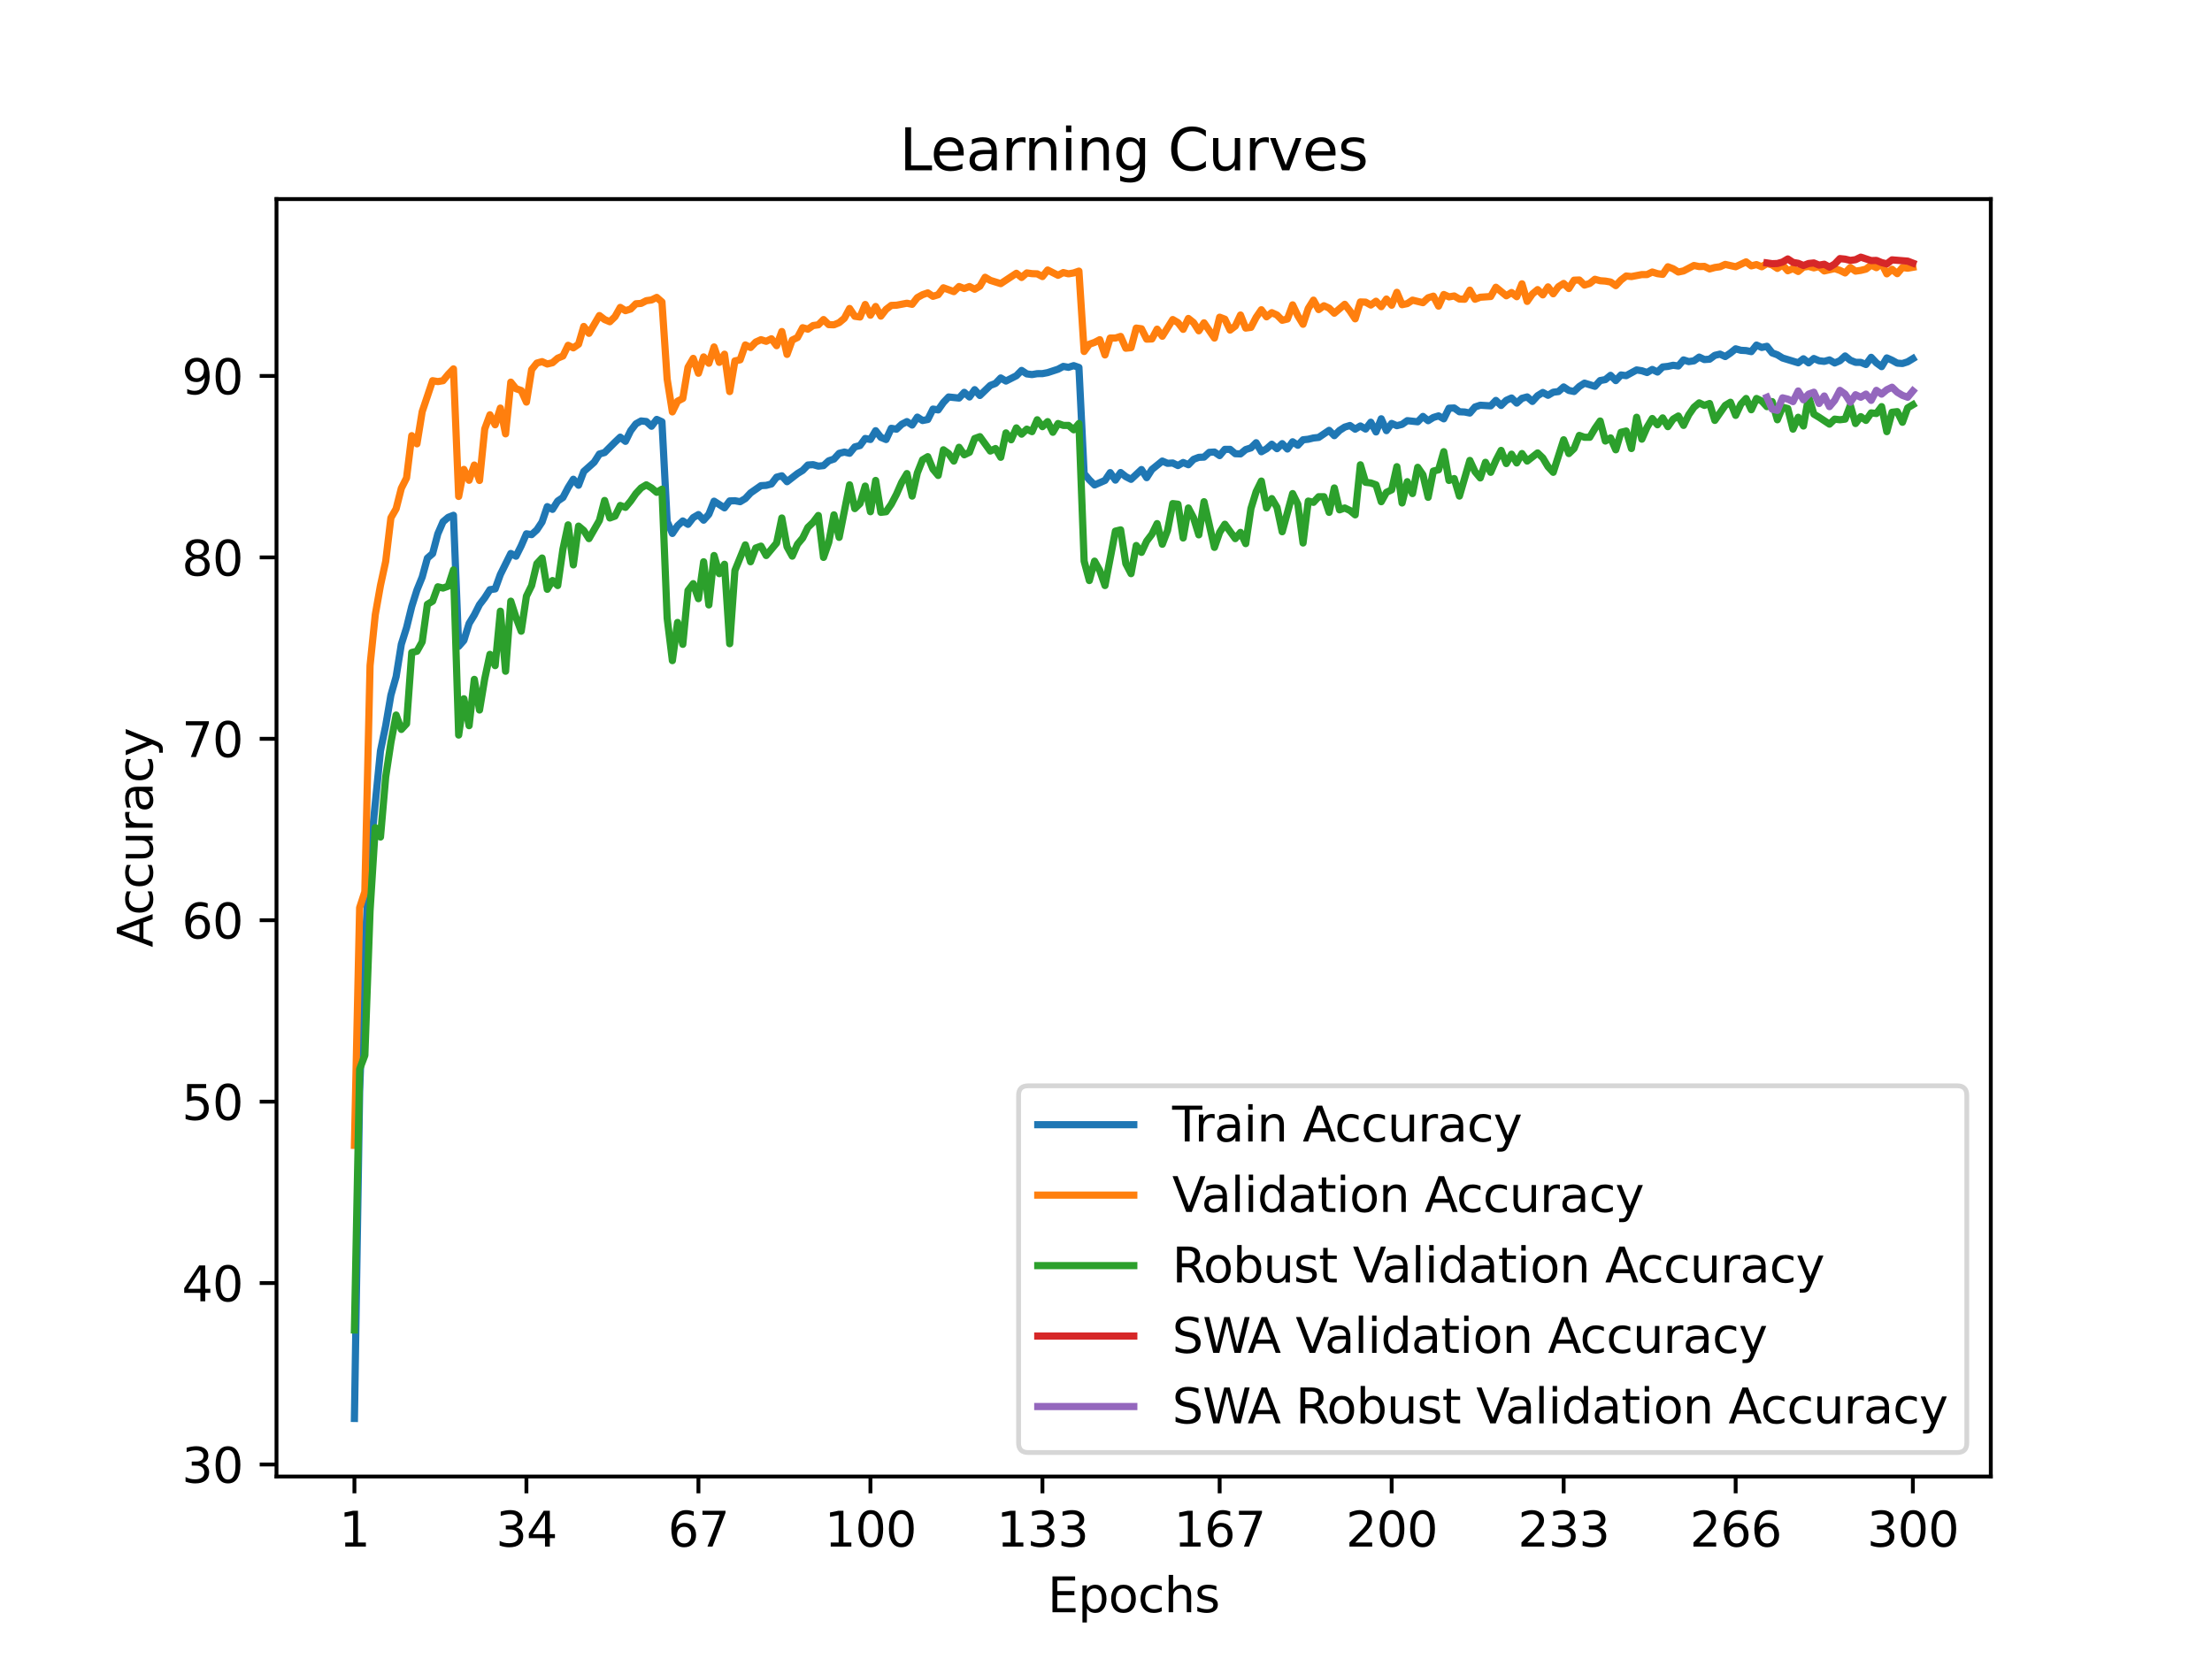 <?xml version="1.0" encoding="utf-8" standalone="no"?>
<!DOCTYPE svg PUBLIC "-//W3C//DTD SVG 1.1//EN"
  "http://www.w3.org/Graphics/SVG/1.1/DTD/svg11.dtd">
<svg xmlns:xlink="http://www.w3.org/1999/xlink" width="460.8pt" height="345.6pt" viewBox="0 0 460.8 345.6" xmlns="http://www.w3.org/2000/svg" version="1.1">
 <defs>
  <style type="text/css">*{stroke-linejoin: round; stroke-linecap: butt}</style>
 </defs>
 <g id="figure_1">
  <g id="patch_1">
   <path d="M 0 345.6 
L 460.8 345.6 
L 460.8 0 
L 0 0 
z
" style="fill: #ffffff"/>
  </g>
  <g id="axes_1">
   <g id="patch_2">
    <path d="M 57.6 307.584 
L 414.72 307.584 
L 414.72 41.472 
L 57.6 41.472 
z
" style="fill: #ffffff"/>
   </g>
   <g id="matplotlib.axis_1">
    <g id="xtick_1">
     <g id="line2d_1">
      <defs>
       <path id="m7197a4cd47" d="M 0 0 
L 0 3.5 
" style="stroke: #000000; stroke-width: 0.8"/>
      </defs>
      <g>
       <use xlink:href="#m7197a4cd47" x="73.833" y="307.584" style="stroke: #000000; stroke-width: 0.8"/>
      </g>
     </g>
     <g id="text_1">
      <!-- 1 -->
      <g transform="translate(70.651 322.182) scale(0.1 -0.1)">
       <defs>
        <path id="DejaVuSans-31" d="M 794 531 
L 1825 531 
L 1825 4091 
L 703 3866 
L 703 4441 
L 1819 4666 
L 2450 4666 
L 2450 531 
L 3481 531 
L 3481 0 
L 794 0 
L 794 531 
z
" transform="scale(0.016)"/>
       </defs>
       <use xlink:href="#DejaVuSans-31"/>
      </g>
     </g>
    </g>
    <g id="xtick_2">
     <g id="line2d_2">
      <g>
       <use xlink:href="#m7197a4cd47" x="109.664" y="307.584" style="stroke: #000000; stroke-width: 0.8"/>
      </g>
     </g>
     <g id="text_2">
      <!-- 34 -->
      <g transform="translate(103.302 322.182) scale(0.1 -0.1)">
       <defs>
        <path id="DejaVuSans-33" d="M 2597 2516 
Q 3050 2419 3304 2112 
Q 3559 1806 3559 1356 
Q 3559 666 3084 287 
Q 2609 -91 1734 -91 
Q 1441 -91 1130 -33 
Q 819 25 488 141 
L 488 750 
Q 750 597 1062 519 
Q 1375 441 1716 441 
Q 2309 441 2620 675 
Q 2931 909 2931 1356 
Q 2931 1769 2642 2001 
Q 2353 2234 1838 2234 
L 1294 2234 
L 1294 2753 
L 1863 2753 
Q 2328 2753 2575 2939 
Q 2822 3125 2822 3475 
Q 2822 3834 2567 4026 
Q 2313 4219 1838 4219 
Q 1578 4219 1281 4162 
Q 984 4106 628 3988 
L 628 4550 
Q 988 4650 1302 4700 
Q 1616 4750 1894 4750 
Q 2613 4750 3031 4423 
Q 3450 4097 3450 3541 
Q 3450 3153 3228 2886 
Q 3006 2619 2597 2516 
z
" transform="scale(0.016)"/>
        <path id="DejaVuSans-34" d="M 2419 4116 
L 825 1625 
L 2419 1625 
L 2419 4116 
z
M 2253 4666 
L 3047 4666 
L 3047 1625 
L 3713 1625 
L 3713 1100 
L 3047 1100 
L 3047 0 
L 2419 0 
L 2419 1100 
L 313 1100 
L 313 1709 
L 2253 4666 
z
" transform="scale(0.016)"/>
       </defs>
       <use xlink:href="#DejaVuSans-33"/>
       <use xlink:href="#DejaVuSans-34" x="63.623"/>
      </g>
     </g>
    </g>
    <g id="xtick_3">
     <g id="line2d_3">
      <g>
       <use xlink:href="#m7197a4cd47" x="145.496" y="307.584" style="stroke: #000000; stroke-width: 0.8"/>
      </g>
     </g>
     <g id="text_3">
      <!-- 67 -->
      <g transform="translate(139.133 322.182) scale(0.1 -0.1)">
       <defs>
        <path id="DejaVuSans-36" d="M 2113 2584 
Q 1688 2584 1439 2293 
Q 1191 2003 1191 1497 
Q 1191 994 1439 701 
Q 1688 409 2113 409 
Q 2538 409 2786 701 
Q 3034 994 3034 1497 
Q 3034 2003 2786 2293 
Q 2538 2584 2113 2584 
z
M 3366 4563 
L 3366 3988 
Q 3128 4100 2886 4159 
Q 2644 4219 2406 4219 
Q 1781 4219 1451 3797 
Q 1122 3375 1075 2522 
Q 1259 2794 1537 2939 
Q 1816 3084 2150 3084 
Q 2853 3084 3261 2657 
Q 3669 2231 3669 1497 
Q 3669 778 3244 343 
Q 2819 -91 2113 -91 
Q 1303 -91 875 529 
Q 447 1150 447 2328 
Q 447 3434 972 4092 
Q 1497 4750 2381 4750 
Q 2619 4750 2861 4703 
Q 3103 4656 3366 4563 
z
" transform="scale(0.016)"/>
        <path id="DejaVuSans-37" d="M 525 4666 
L 3525 4666 
L 3525 4397 
L 1831 0 
L 1172 0 
L 2766 4134 
L 525 4134 
L 525 4666 
z
" transform="scale(0.016)"/>
       </defs>
       <use xlink:href="#DejaVuSans-36"/>
       <use xlink:href="#DejaVuSans-37" x="63.623"/>
      </g>
     </g>
    </g>
    <g id="xtick_4">
     <g id="line2d_4">
      <g>
       <use xlink:href="#m7197a4cd47" x="181.327" y="307.584" style="stroke: #000000; stroke-width: 0.8"/>
      </g>
     </g>
     <g id="text_4">
      <!-- 100 -->
      <g transform="translate(171.783 322.182) scale(0.1 -0.1)">
       <defs>
        <path id="DejaVuSans-30" d="M 2034 4250 
Q 1547 4250 1301 3770 
Q 1056 3291 1056 2328 
Q 1056 1369 1301 889 
Q 1547 409 2034 409 
Q 2525 409 2770 889 
Q 3016 1369 3016 2328 
Q 3016 3291 2770 3770 
Q 2525 4250 2034 4250 
z
M 2034 4750 
Q 2819 4750 3233 4129 
Q 3647 3509 3647 2328 
Q 3647 1150 3233 529 
Q 2819 -91 2034 -91 
Q 1250 -91 836 529 
Q 422 1150 422 2328 
Q 422 3509 836 4129 
Q 1250 4750 2034 4750 
z
" transform="scale(0.016)"/>
       </defs>
       <use xlink:href="#DejaVuSans-31"/>
       <use xlink:href="#DejaVuSans-30" x="63.623"/>
       <use xlink:href="#DejaVuSans-30" x="127.246"/>
      </g>
     </g>
    </g>
    <g id="xtick_5">
     <g id="line2d_5">
      <g>
       <use xlink:href="#m7197a4cd47" x="217.158" y="307.584" style="stroke: #000000; stroke-width: 0.8"/>
      </g>
     </g>
     <g id="text_5">
      <!-- 133 -->
      <g transform="translate(207.615 322.182) scale(0.1 -0.1)">
       <use xlink:href="#DejaVuSans-31"/>
       <use xlink:href="#DejaVuSans-33" x="63.623"/>
       <use xlink:href="#DejaVuSans-33" x="127.246"/>
      </g>
     </g>
    </g>
    <g id="xtick_6">
     <g id="line2d_6">
      <g>
       <use xlink:href="#m7197a4cd47" x="254.076" y="307.584" style="stroke: #000000; stroke-width: 0.8"/>
      </g>
     </g>
     <g id="text_6">
      <!-- 167 -->
      <g transform="translate(244.532 322.182) scale(0.1 -0.1)">
       <use xlink:href="#DejaVuSans-31"/>
       <use xlink:href="#DejaVuSans-36" x="63.623"/>
       <use xlink:href="#DejaVuSans-37" x="127.246"/>
      </g>
     </g>
    </g>
    <g id="xtick_7">
     <g id="line2d_7">
      <g>
       <use xlink:href="#m7197a4cd47" x="289.907" y="307.584" style="stroke: #000000; stroke-width: 0.8"/>
      </g>
     </g>
     <g id="text_7">
      <!-- 200 -->
      <g transform="translate(280.363 322.182) scale(0.1 -0.1)">
       <defs>
        <path id="DejaVuSans-32" d="M 1228 531 
L 3431 531 
L 3431 0 
L 469 0 
L 469 531 
Q 828 903 1448 1529 
Q 2069 2156 2228 2338 
Q 2531 2678 2651 2914 
Q 2772 3150 2772 3378 
Q 2772 3750 2511 3984 
Q 2250 4219 1831 4219 
Q 1534 4219 1204 4116 
Q 875 4013 500 3803 
L 500 4441 
Q 881 4594 1212 4672 
Q 1544 4750 1819 4750 
Q 2544 4750 2975 4387 
Q 3406 4025 3406 3419 
Q 3406 3131 3298 2873 
Q 3191 2616 2906 2266 
Q 2828 2175 2409 1742 
Q 1991 1309 1228 531 
z
" transform="scale(0.016)"/>
       </defs>
       <use xlink:href="#DejaVuSans-32"/>
       <use xlink:href="#DejaVuSans-30" x="63.623"/>
       <use xlink:href="#DejaVuSans-30" x="127.246"/>
      </g>
     </g>
    </g>
    <g id="xtick_8">
     <g id="line2d_8">
      <g>
       <use xlink:href="#m7197a4cd47" x="325.739" y="307.584" style="stroke: #000000; stroke-width: 0.8"/>
      </g>
     </g>
     <g id="text_8">
      <!-- 233 -->
      <g transform="translate(316.195 322.182) scale(0.1 -0.1)">
       <use xlink:href="#DejaVuSans-32"/>
       <use xlink:href="#DejaVuSans-33" x="63.623"/>
       <use xlink:href="#DejaVuSans-33" x="127.246"/>
      </g>
     </g>
    </g>
    <g id="xtick_9">
     <g id="line2d_9">
      <g>
       <use xlink:href="#m7197a4cd47" x="361.57" y="307.584" style="stroke: #000000; stroke-width: 0.8"/>
      </g>
     </g>
     <g id="text_9">
      <!-- 266 -->
      <g transform="translate(352.026 322.182) scale(0.1 -0.1)">
       <use xlink:href="#DejaVuSans-32"/>
       <use xlink:href="#DejaVuSans-36" x="63.623"/>
       <use xlink:href="#DejaVuSans-36" x="127.246"/>
      </g>
     </g>
    </g>
    <g id="xtick_10">
     <g id="line2d_10">
      <g>
       <use xlink:href="#m7197a4cd47" x="398.487" y="307.584" style="stroke: #000000; stroke-width: 0.8"/>
      </g>
     </g>
     <g id="text_10">
      <!-- 300 -->
      <g transform="translate(388.944 322.182) scale(0.1 -0.1)">
       <use xlink:href="#DejaVuSans-33"/>
       <use xlink:href="#DejaVuSans-30" x="63.623"/>
       <use xlink:href="#DejaVuSans-30" x="127.246"/>
      </g>
     </g>
    </g>
    <g id="text_11">
     <!-- Epochs -->
     <g transform="translate(218.244 335.861) scale(0.1 -0.1)">
      <defs>
       <path id="DejaVuSans-45" d="M 628 4666 
L 3578 4666 
L 3578 4134 
L 1259 4134 
L 1259 2753 
L 3481 2753 
L 3481 2222 
L 1259 2222 
L 1259 531 
L 3634 531 
L 3634 0 
L 628 0 
L 628 4666 
z
" transform="scale(0.016)"/>
       <path id="DejaVuSans-70" d="M 1159 525 
L 1159 -1331 
L 581 -1331 
L 581 3500 
L 1159 3500 
L 1159 2969 
Q 1341 3281 1617 3432 
Q 1894 3584 2278 3584 
Q 2916 3584 3314 3078 
Q 3713 2572 3713 1747 
Q 3713 922 3314 415 
Q 2916 -91 2278 -91 
Q 1894 -91 1617 61 
Q 1341 213 1159 525 
z
M 3116 1747 
Q 3116 2381 2855 2742 
Q 2594 3103 2138 3103 
Q 1681 3103 1420 2742 
Q 1159 2381 1159 1747 
Q 1159 1113 1420 752 
Q 1681 391 2138 391 
Q 2594 391 2855 752 
Q 3116 1113 3116 1747 
z
" transform="scale(0.016)"/>
       <path id="DejaVuSans-6f" d="M 1959 3097 
Q 1497 3097 1228 2736 
Q 959 2375 959 1747 
Q 959 1119 1226 758 
Q 1494 397 1959 397 
Q 2419 397 2687 759 
Q 2956 1122 2956 1747 
Q 2956 2369 2687 2733 
Q 2419 3097 1959 3097 
z
M 1959 3584 
Q 2709 3584 3137 3096 
Q 3566 2609 3566 1747 
Q 3566 888 3137 398 
Q 2709 -91 1959 -91 
Q 1206 -91 779 398 
Q 353 888 353 1747 
Q 353 2609 779 3096 
Q 1206 3584 1959 3584 
z
" transform="scale(0.016)"/>
       <path id="DejaVuSans-63" d="M 3122 3366 
L 3122 2828 
Q 2878 2963 2633 3030 
Q 2388 3097 2138 3097 
Q 1578 3097 1268 2742 
Q 959 2388 959 1747 
Q 959 1106 1268 751 
Q 1578 397 2138 397 
Q 2388 397 2633 464 
Q 2878 531 3122 666 
L 3122 134 
Q 2881 22 2623 -34 
Q 2366 -91 2075 -91 
Q 1284 -91 818 406 
Q 353 903 353 1747 
Q 353 2603 823 3093 
Q 1294 3584 2113 3584 
Q 2378 3584 2631 3529 
Q 2884 3475 3122 3366 
z
" transform="scale(0.016)"/>
       <path id="DejaVuSans-68" d="M 3513 2113 
L 3513 0 
L 2938 0 
L 2938 2094 
Q 2938 2591 2744 2837 
Q 2550 3084 2163 3084 
Q 1697 3084 1428 2787 
Q 1159 2491 1159 1978 
L 1159 0 
L 581 0 
L 581 4863 
L 1159 4863 
L 1159 2956 
Q 1366 3272 1645 3428 
Q 1925 3584 2291 3584 
Q 2894 3584 3203 3211 
Q 3513 2838 3513 2113 
z
" transform="scale(0.016)"/>
       <path id="DejaVuSans-73" d="M 2834 3397 
L 2834 2853 
Q 2591 2978 2328 3040 
Q 2066 3103 1784 3103 
Q 1356 3103 1142 2972 
Q 928 2841 928 2578 
Q 928 2378 1081 2264 
Q 1234 2150 1697 2047 
L 1894 2003 
Q 2506 1872 2764 1633 
Q 3022 1394 3022 966 
Q 3022 478 2636 193 
Q 2250 -91 1575 -91 
Q 1294 -91 989 -36 
Q 684 19 347 128 
L 347 722 
Q 666 556 975 473 
Q 1284 391 1588 391 
Q 1994 391 2212 530 
Q 2431 669 2431 922 
Q 2431 1156 2273 1281 
Q 2116 1406 1581 1522 
L 1381 1569 
Q 847 1681 609 1914 
Q 372 2147 372 2553 
Q 372 3047 722 3315 
Q 1072 3584 1716 3584 
Q 2034 3584 2315 3537 
Q 2597 3491 2834 3397 
z
" transform="scale(0.016)"/>
      </defs>
      <use xlink:href="#DejaVuSans-45"/>
      <use xlink:href="#DejaVuSans-70" x="63.184"/>
      <use xlink:href="#DejaVuSans-6f" x="126.66"/>
      <use xlink:href="#DejaVuSans-63" x="187.842"/>
      <use xlink:href="#DejaVuSans-68" x="242.822"/>
      <use xlink:href="#DejaVuSans-73" x="306.201"/>
     </g>
    </g>
   </g>
   <g id="matplotlib.axis_2">
    <g id="ytick_1">
     <g id="line2d_11">
      <defs>
       <path id="m2982eaa4ec" d="M 0 0 
L -3.5 0 
" style="stroke: #000000; stroke-width: 0.8"/>
      </defs>
      <g>
       <use xlink:href="#m2982eaa4ec" x="57.6" y="305.078" style="stroke: #000000; stroke-width: 0.8"/>
      </g>
     </g>
     <g id="text_12">
      <!-- 30 -->
      <g transform="translate(37.875 308.877) scale(0.1 -0.1)">
       <use xlink:href="#DejaVuSans-33"/>
       <use xlink:href="#DejaVuSans-30" x="63.623"/>
      </g>
     </g>
    </g>
    <g id="ytick_2">
     <g id="line2d_12">
      <g>
       <use xlink:href="#m2982eaa4ec" x="57.6" y="267.285" style="stroke: #000000; stroke-width: 0.8"/>
      </g>
     </g>
     <g id="text_13">
      <!-- 40 -->
      <g transform="translate(37.875 271.084) scale(0.1 -0.1)">
       <use xlink:href="#DejaVuSans-34"/>
       <use xlink:href="#DejaVuSans-30" x="63.623"/>
      </g>
     </g>
    </g>
    <g id="ytick_3">
     <g id="line2d_13">
      <g>
       <use xlink:href="#m2982eaa4ec" x="57.6" y="229.493" style="stroke: #000000; stroke-width: 0.8"/>
      </g>
     </g>
     <g id="text_14">
      <!-- 50 -->
      <g transform="translate(37.875 233.292) scale(0.1 -0.1)">
       <defs>
        <path id="DejaVuSans-35" d="M 691 4666 
L 3169 4666 
L 3169 4134 
L 1269 4134 
L 1269 2991 
Q 1406 3038 1543 3061 
Q 1681 3084 1819 3084 
Q 2600 3084 3056 2656 
Q 3513 2228 3513 1497 
Q 3513 744 3044 326 
Q 2575 -91 1722 -91 
Q 1428 -91 1123 -41 
Q 819 9 494 109 
L 494 744 
Q 775 591 1075 516 
Q 1375 441 1709 441 
Q 2250 441 2565 725 
Q 2881 1009 2881 1497 
Q 2881 1984 2565 2268 
Q 2250 2553 1709 2553 
Q 1456 2553 1204 2497 
Q 953 2441 691 2322 
L 691 4666 
z
" transform="scale(0.016)"/>
       </defs>
       <use xlink:href="#DejaVuSans-35"/>
       <use xlink:href="#DejaVuSans-30" x="63.623"/>
      </g>
     </g>
    </g>
    <g id="ytick_4">
     <g id="line2d_14">
      <g>
       <use xlink:href="#m2982eaa4ec" x="57.6" y="191.7" style="stroke: #000000; stroke-width: 0.8"/>
      </g>
     </g>
     <g id="text_15">
      <!-- 60 -->
      <g transform="translate(37.875 195.499) scale(0.1 -0.1)">
       <use xlink:href="#DejaVuSans-36"/>
       <use xlink:href="#DejaVuSans-30" x="63.623"/>
      </g>
     </g>
    </g>
    <g id="ytick_5">
     <g id="line2d_15">
      <g>
       <use xlink:href="#m2982eaa4ec" x="57.6" y="153.907" style="stroke: #000000; stroke-width: 0.8"/>
      </g>
     </g>
     <g id="text_16">
      <!-- 70 -->
      <g transform="translate(37.875 157.707) scale(0.1 -0.1)">
       <use xlink:href="#DejaVuSans-37"/>
       <use xlink:href="#DejaVuSans-30" x="63.623"/>
      </g>
     </g>
    </g>
    <g id="ytick_6">
     <g id="line2d_16">
      <g>
       <use xlink:href="#m2982eaa4ec" x="57.6" y="116.115" style="stroke: #000000; stroke-width: 0.8"/>
      </g>
     </g>
     <g id="text_17">
      <!-- 80 -->
      <g transform="translate(37.875 119.914) scale(0.1 -0.1)">
       <defs>
        <path id="DejaVuSans-38" d="M 2034 2216 
Q 1584 2216 1326 1975 
Q 1069 1734 1069 1313 
Q 1069 891 1326 650 
Q 1584 409 2034 409 
Q 2484 409 2743 651 
Q 3003 894 3003 1313 
Q 3003 1734 2745 1975 
Q 2488 2216 2034 2216 
z
M 1403 2484 
Q 997 2584 770 2862 
Q 544 3141 544 3541 
Q 544 4100 942 4425 
Q 1341 4750 2034 4750 
Q 2731 4750 3128 4425 
Q 3525 4100 3525 3541 
Q 3525 3141 3298 2862 
Q 3072 2584 2669 2484 
Q 3125 2378 3379 2068 
Q 3634 1759 3634 1313 
Q 3634 634 3220 271 
Q 2806 -91 2034 -91 
Q 1263 -91 848 271 
Q 434 634 434 1313 
Q 434 1759 690 2068 
Q 947 2378 1403 2484 
z
M 1172 3481 
Q 1172 3119 1398 2916 
Q 1625 2713 2034 2713 
Q 2441 2713 2670 2916 
Q 2900 3119 2900 3481 
Q 2900 3844 2670 4047 
Q 2441 4250 2034 4250 
Q 1625 4250 1398 4047 
Q 1172 3844 1172 3481 
z
" transform="scale(0.016)"/>
       </defs>
       <use xlink:href="#DejaVuSans-38"/>
       <use xlink:href="#DejaVuSans-30" x="63.623"/>
      </g>
     </g>
    </g>
    <g id="ytick_7">
     <g id="line2d_17">
      <g>
       <use xlink:href="#m2982eaa4ec" x="57.6" y="78.322" style="stroke: #000000; stroke-width: 0.8"/>
      </g>
     </g>
     <g id="text_18">
      <!-- 90 -->
      <g transform="translate(37.875 82.121) scale(0.1 -0.1)">
       <defs>
        <path id="DejaVuSans-39" d="M 703 97 
L 703 672 
Q 941 559 1184 500 
Q 1428 441 1663 441 
Q 2288 441 2617 861 
Q 2947 1281 2994 2138 
Q 2813 1869 2534 1725 
Q 2256 1581 1919 1581 
Q 1219 1581 811 2004 
Q 403 2428 403 3163 
Q 403 3881 828 4315 
Q 1253 4750 1959 4750 
Q 2769 4750 3195 4129 
Q 3622 3509 3622 2328 
Q 3622 1225 3098 567 
Q 2575 -91 1691 -91 
Q 1453 -91 1209 -44 
Q 966 3 703 97 
z
M 1959 2075 
Q 2384 2075 2632 2365 
Q 2881 2656 2881 3163 
Q 2881 3666 2632 3958 
Q 2384 4250 1959 4250 
Q 1534 4250 1286 3958 
Q 1038 3666 1038 3163 
Q 1038 2656 1286 2365 
Q 1534 2075 1959 2075 
z
" transform="scale(0.016)"/>
       </defs>
       <use xlink:href="#DejaVuSans-39"/>
       <use xlink:href="#DejaVuSans-30" x="63.623"/>
      </g>
     </g>
    </g>
    <g id="text_19">
     <!-- Accuracy -->
     <g transform="translate(31.795 197.356) rotate(-90) scale(0.1 -0.1)">
      <defs>
       <path id="DejaVuSans-41" d="M 2188 4044 
L 1331 1722 
L 3047 1722 
L 2188 4044 
z
M 1831 4666 
L 2547 4666 
L 4325 0 
L 3669 0 
L 3244 1197 
L 1141 1197 
L 716 0 
L 50 0 
L 1831 4666 
z
" transform="scale(0.016)"/>
       <path id="DejaVuSans-75" d="M 544 1381 
L 544 3500 
L 1119 3500 
L 1119 1403 
Q 1119 906 1312 657 
Q 1506 409 1894 409 
Q 2359 409 2629 706 
Q 2900 1003 2900 1516 
L 2900 3500 
L 3475 3500 
L 3475 0 
L 2900 0 
L 2900 538 
Q 2691 219 2414 64 
Q 2138 -91 1772 -91 
Q 1169 -91 856 284 
Q 544 659 544 1381 
z
M 1991 3584 
L 1991 3584 
z
" transform="scale(0.016)"/>
       <path id="DejaVuSans-72" d="M 2631 2963 
Q 2534 3019 2420 3045 
Q 2306 3072 2169 3072 
Q 1681 3072 1420 2755 
Q 1159 2438 1159 1844 
L 1159 0 
L 581 0 
L 581 3500 
L 1159 3500 
L 1159 2956 
Q 1341 3275 1631 3429 
Q 1922 3584 2338 3584 
Q 2397 3584 2469 3576 
Q 2541 3569 2628 3553 
L 2631 2963 
z
" transform="scale(0.016)"/>
       <path id="DejaVuSans-61" d="M 2194 1759 
Q 1497 1759 1228 1600 
Q 959 1441 959 1056 
Q 959 750 1161 570 
Q 1363 391 1709 391 
Q 2188 391 2477 730 
Q 2766 1069 2766 1631 
L 2766 1759 
L 2194 1759 
z
M 3341 1997 
L 3341 0 
L 2766 0 
L 2766 531 
Q 2569 213 2275 61 
Q 1981 -91 1556 -91 
Q 1019 -91 701 211 
Q 384 513 384 1019 
Q 384 1609 779 1909 
Q 1175 2209 1959 2209 
L 2766 2209 
L 2766 2266 
Q 2766 2663 2505 2880 
Q 2244 3097 1772 3097 
Q 1472 3097 1187 3025 
Q 903 2953 641 2809 
L 641 3341 
Q 956 3463 1253 3523 
Q 1550 3584 1831 3584 
Q 2591 3584 2966 3190 
Q 3341 2797 3341 1997 
z
" transform="scale(0.016)"/>
       <path id="DejaVuSans-79" d="M 2059 -325 
Q 1816 -950 1584 -1140 
Q 1353 -1331 966 -1331 
L 506 -1331 
L 506 -850 
L 844 -850 
Q 1081 -850 1212 -737 
Q 1344 -625 1503 -206 
L 1606 56 
L 191 3500 
L 800 3500 
L 1894 763 
L 2988 3500 
L 3597 3500 
L 2059 -325 
z
" transform="scale(0.016)"/>
      </defs>
      <use xlink:href="#DejaVuSans-41"/>
      <use xlink:href="#DejaVuSans-63" x="66.658"/>
      <use xlink:href="#DejaVuSans-63" x="121.639"/>
      <use xlink:href="#DejaVuSans-75" x="176.619"/>
      <use xlink:href="#DejaVuSans-72" x="239.998"/>
      <use xlink:href="#DejaVuSans-61" x="281.111"/>
      <use xlink:href="#DejaVuSans-63" x="342.391"/>
      <use xlink:href="#DejaVuSans-79" x="397.371"/>
     </g>
    </g>
   </g>
   <g id="line2d_18">
    <path d="M 73.833 295.488 
L 74.919 227.31 
L 76.004 197.718 
L 77.09 178.246 
L 79.262 156.421 
L 80.348 151.158 
L 81.433 144.809 
L 82.519 140.963 
L 83.605 134.208 
L 84.691 130.759 
L 85.777 126.338 
L 86.862 122.899 
L 87.948 120.225 
L 89.034 116.266 
L 90.12 115.321 
L 91.206 111.202 
L 92.291 108.698 
L 93.377 107.772 
L 94.463 107.347 
L 95.549 134.643 
L 96.635 133.414 
L 97.72 129.89 
L 98.806 128.104 
L 99.892 125.96 
L 100.978 124.533 
L 102.064 122.842 
L 103.149 122.681 
L 104.235 119.677 
L 106.407 115.302 
L 107.493 115.869 
L 108.578 113.696 
L 109.664 111.202 
L 110.75 111.372 
L 111.836 110.38 
L 112.922 108.736 
L 114.007 105.542 
L 115.093 106.109 
L 116.179 104.38 
L 117.265 103.643 
L 118.351 101.574 
L 119.436 99.836 
L 120.522 101.083 
L 121.608 98.22 
L 123.78 96.283 
L 124.865 94.582 
L 125.951 94.271 
L 128.123 92.098 
L 129.209 91.068 
L 130.294 91.937 
L 131.38 89.726 
L 132.466 88.299 
L 133.552 87.695 
L 134.638 87.808 
L 135.723 88.791 
L 136.809 87.373 
L 137.895 87.865 
L 138.981 108.641 
L 140.067 111.126 
L 141.152 109.52 
L 142.238 108.528 
L 143.324 109.227 
L 144.41 107.829 
L 145.496 107.196 
L 146.581 108.358 
L 147.667 107.13 
L 148.753 104.409 
L 150.925 105.797 
L 152.01 104.352 
L 153.096 104.314 
L 154.182 104.512 
L 155.268 103.861 
L 156.354 102.689 
L 158.525 101.168 
L 159.611 101.111 
L 160.697 100.818 
L 161.783 99.401 
L 162.868 99.118 
L 163.954 100.346 
L 166.126 98.655 
L 167.212 97.993 
L 168.297 96.869 
L 169.383 96.793 
L 170.469 97.105 
L 171.555 96.992 
L 172.641 96 
L 173.726 95.631 
L 174.812 94.441 
L 175.898 94.176 
L 176.984 94.422 
L 178.07 93.099 
L 179.155 92.816 
L 180.241 91.342 
L 181.327 91.55 
L 182.413 89.726 
L 183.499 91.106 
L 184.584 91.559 
L 185.67 89.225 
L 186.756 89.405 
L 187.842 88.384 
L 188.928 87.827 
L 190.013 88.545 
L 191.099 86.892 
L 192.185 87.6 
L 193.271 87.392 
L 194.357 85.219 
L 195.442 85.389 
L 196.528 83.849 
L 197.614 82.697 
L 199.786 82.923 
L 200.871 81.733 
L 201.957 82.697 
L 203.043 81.176 
L 204.129 82.385 
L 206.3 80.287 
L 207.386 79.872 
L 208.472 78.738 
L 209.558 79.38 
L 211.729 78.275 
L 212.815 77.169 
L 213.901 77.888 
L 214.987 78.029 
L 216.073 77.84 
L 217.158 77.831 
L 218.244 77.623 
L 220.416 76.914 
L 221.502 76.329 
L 222.587 76.518 
L 223.673 76.168 
L 224.759 76.546 
L 225.845 98.673 
L 226.931 99.958 
L 228.016 101.026 
L 230.188 100.081 
L 231.274 98.456 
L 232.36 100.015 
L 233.445 98.437 
L 234.531 99.297 
L 235.617 99.855 
L 237.789 97.814 
L 238.875 99.505 
L 239.96 97.804 
L 242.132 96.047 
L 243.218 96.519 
L 244.304 96.453 
L 245.389 96.982 
L 246.475 96.349 
L 247.561 96.812 
L 248.647 95.688 
L 249.733 95.272 
L 250.818 95.225 
L 251.904 94.233 
L 252.99 94.167 
L 254.076 94.913 
L 255.162 93.609 
L 256.247 93.609 
L 257.333 94.516 
L 258.419 94.554 
L 259.505 93.647 
L 260.591 93.307 
L 261.676 92.23 
L 262.762 94.11 
L 263.848 93.496 
L 264.934 92.542 
L 266.02 93.468 
L 267.105 92.419 
L 268.191 93.534 
L 269.277 92.031 
L 270.363 92.759 
L 271.449 91.616 
L 272.534 91.502 
L 273.62 91.238 
L 274.706 91.124 
L 276.878 89.651 
L 277.963 90.756 
L 279.049 89.669 
L 280.135 88.97 
L 281.221 88.64 
L 282.307 89.405 
L 283.392 88.734 
L 284.478 89.377 
L 285.564 87.959 
L 286.65 89.981 
L 287.736 87.241 
L 288.821 89.707 
L 289.907 88.214 
L 290.993 88.677 
L 292.079 88.403 
L 293.165 87.629 
L 295.336 87.865 
L 296.422 86.75 
L 297.508 87.638 
L 298.594 86.967 
L 299.679 86.637 
L 300.765 87.251 
L 301.851 85.04 
L 302.937 84.993 
L 304.023 85.777 
L 305.108 85.824 
L 306.194 86.041 
L 307.28 84.775 
L 308.366 84.416 
L 310.537 84.548 
L 311.623 83.415 
L 312.709 84.463 
L 313.795 83.396 
L 314.881 82.914 
L 315.966 83.972 
L 317.052 82.98 
L 318.138 82.687 
L 319.224 83.623 
L 320.31 82.432 
L 321.395 81.761 
L 322.481 82.347 
L 323.567 81.705 
L 324.653 81.572 
L 325.739 80.609 
L 326.824 81.336 
L 327.91 81.553 
L 328.996 80.514 
L 330.082 79.815 
L 332.253 80.476 
L 333.339 79.276 
L 334.425 79.078 
L 335.511 78.19 
L 336.597 79.286 
L 337.682 78.114 
L 338.768 78.256 
L 340.94 77.066 
L 342.026 77.236 
L 343.111 77.604 
L 344.197 76.962 
L 345.283 77.5 
L 346.369 76.442 
L 347.455 76.329 
L 348.54 76.092 
L 349.626 76.244 
L 350.712 74.978 
L 351.798 75.327 
L 352.884 75.166 
L 353.969 74.392 
L 355.055 74.902 
L 356.141 74.826 
L 357.227 74.023 
L 358.313 73.768 
L 359.398 74.278 
L 360.484 73.541 
L 361.57 72.663 
L 362.656 72.975 
L 363.742 73.031 
L 364.827 73.249 
L 365.913 71.888 
L 366.999 72.379 
L 368.085 72.143 
L 369.171 73.513 
L 370.256 73.91 
L 371.342 74.581 
L 374.6 75.573 
L 375.685 74.741 
L 376.771 75.592 
L 377.857 74.685 
L 378.943 75.157 
L 380.029 75.28 
L 381.114 74.978 
L 382.2 75.611 
L 383.286 75.148 
L 384.372 74.156 
L 385.458 75.044 
L 386.543 75.478 
L 387.629 75.488 
L 388.715 75.932 
L 389.801 74.439 
L 390.887 75.592 
L 391.972 76.376 
L 393.058 74.562 
L 394.144 75.044 
L 395.23 75.648 
L 396.316 75.724 
L 397.401 75.374 
L 398.487 74.713 
L 398.487 74.713 
" clip-path="url(#pd04a7dacc5)" style="fill: none; stroke: #1f77b4; stroke-width: 1.5; stroke-linecap: square"/>
   </g>
   <g id="line2d_19">
    <path d="M 73.833 238.601 
L 74.919 189.092 
L 76.004 185.767 
L 77.09 138.639 
L 78.176 128.057 
L 79.262 121.935 
L 80.348 116.946 
L 81.433 107.876 
L 82.519 105.986 
L 83.605 101.716 
L 84.691 99.562 
L 85.777 90.756 
L 86.862 92.457 
L 87.948 85.767 
L 90.12 79.305 
L 91.206 79.494 
L 92.291 79.305 
L 93.377 77.982 
L 94.463 76.848 
L 95.549 103.416 
L 96.635 97.785 
L 97.72 100.053 
L 98.806 96.878 
L 99.892 100.091 
L 100.978 89.358 
L 102.064 86.41 
L 103.149 88.488 
L 104.235 85.011 
L 105.321 90.378 
L 106.407 79.607 
L 107.493 80.968 
L 108.578 81.346 
L 109.664 83.764 
L 110.75 76.999 
L 111.836 75.639 
L 112.922 75.337 
L 114.007 75.828 
L 115.093 75.563 
L 116.179 74.618 
L 117.265 74.165 
L 118.351 71.935 
L 119.436 72.464 
L 120.522 71.708 
L 121.608 68.005 
L 122.694 69.441 
L 124.865 65.737 
L 125.951 66.569 
L 127.037 67.022 
L 128.123 65.964 
L 129.209 64.037 
L 130.294 64.717 
L 131.38 64.377 
L 132.466 63.281 
L 133.552 63.205 
L 134.638 62.638 
L 135.723 62.487 
L 136.809 61.958 
L 137.895 62.903 
L 138.981 78.965 
L 140.067 85.805 
L 141.152 83.575 
L 142.238 83.008 
L 143.324 76.508 
L 144.41 74.656 
L 145.496 77.755 
L 146.581 74.354 
L 147.667 75.677 
L 148.753 72.275 
L 149.839 75.488 
L 150.925 73.787 
L 152.01 81.572 
L 153.096 75.185 
L 154.182 74.959 
L 155.268 71.86 
L 156.354 72.389 
L 157.439 71.255 
L 158.525 70.764 
L 159.611 71.104 
L 160.697 70.575 
L 161.783 72.011 
L 162.868 69.063 
L 163.954 73.825 
L 165.04 70.839 
L 166.126 70.31 
L 167.212 68.269 
L 168.297 68.572 
L 169.383 67.816 
L 170.469 67.665 
L 171.555 66.569 
L 172.641 67.627 
L 173.726 67.665 
L 174.812 67.211 
L 175.898 66.304 
L 176.984 64.263 
L 178.07 65.888 
L 179.155 66.04 
L 180.241 63.432 
L 181.327 65.662 
L 182.413 63.848 
L 183.499 65.851 
L 184.584 64.452 
L 185.67 63.621 
L 186.756 63.583 
L 188.928 63.167 
L 190.013 63.394 
L 191.099 61.996 
L 192.185 61.391 
L 193.271 61.013 
L 194.357 61.731 
L 195.442 61.391 
L 196.528 59.955 
L 198.7 60.749 
L 199.786 59.69 
L 200.871 60.106 
L 201.957 59.69 
L 203.043 60.257 
L 204.129 59.615 
L 205.215 57.763 
L 206.3 58.405 
L 208.472 59.086 
L 211.729 56.932 
L 212.815 57.801 
L 213.901 56.856 
L 214.987 57.007 
L 216.073 57.045 
L 217.158 57.612 
L 218.244 56.251 
L 220.416 57.347 
L 221.502 56.78 
L 222.587 57.045 
L 223.673 56.856 
L 224.759 56.478 
L 225.845 73.22 
L 226.931 71.708 
L 228.016 71.331 
L 229.102 70.764 
L 230.188 73.938 
L 231.274 70.424 
L 232.36 70.424 
L 233.445 70.083 
L 234.531 72.54 
L 235.617 72.427 
L 236.703 68.345 
L 237.789 68.496 
L 238.875 70.65 
L 239.96 70.612 
L 241.046 68.572 
L 242.132 70.046 
L 244.304 66.569 
L 245.389 67.211 
L 246.475 68.609 
L 247.561 66.342 
L 248.647 67.211 
L 249.733 68.912 
L 250.818 67.249 
L 252.99 70.424 
L 254.076 66.077 
L 255.162 66.493 
L 256.247 68.761 
L 257.333 67.929 
L 258.419 65.624 
L 259.505 68.345 
L 260.591 68.194 
L 261.676 66.115 
L 262.762 64.528 
L 263.848 66.002 
L 264.934 65.133 
L 266.02 65.624 
L 267.105 66.72 
L 268.191 66.455 
L 269.277 63.507 
L 270.363 65.775 
L 271.449 67.551 
L 272.534 64.263 
L 273.62 62.525 
L 274.706 64.49 
L 275.792 63.696 
L 276.878 64.188 
L 277.963 65.246 
L 280.135 63.394 
L 281.221 64.792 
L 282.307 66.417 
L 283.392 62.903 
L 284.478 62.941 
L 285.564 63.545 
L 286.65 62.752 
L 287.736 63.885 
L 288.821 62.298 
L 289.907 63.583 
L 290.993 60.9 
L 292.079 63.47 
L 293.165 63.243 
L 294.25 62.525 
L 296.422 63.054 
L 297.508 62.034 
L 298.594 61.693 
L 299.679 63.772 
L 300.765 61.353 
L 301.851 61.845 
L 302.937 61.656 
L 304.023 62.298 
L 305.108 62.336 
L 306.194 60.446 
L 307.28 62.336 
L 308.366 61.92 
L 310.537 61.769 
L 311.623 59.842 
L 313.795 61.618 
L 314.881 60.938 
L 315.966 61.807 
L 317.052 59.124 
L 318.138 62.789 
L 319.224 61.24 
L 320.31 60.333 
L 321.395 61.429 
L 322.481 59.766 
L 323.567 61.202 
L 324.653 59.728 
L 325.739 59.048 
L 326.824 60.106 
L 327.91 58.368 
L 328.996 58.33 
L 330.082 59.388 
L 331.168 59.048 
L 332.253 58.179 
L 333.339 58.481 
L 334.425 58.557 
L 335.511 58.746 
L 336.597 59.501 
L 337.682 58.33 
L 338.768 57.498 
L 339.854 57.612 
L 342.026 57.196 
L 343.111 57.196 
L 344.197 56.667 
L 345.283 57.007 
L 346.369 57.158 
L 347.455 55.571 
L 348.54 55.987 
L 349.626 56.667 
L 350.712 56.44 
L 352.884 55.306 
L 353.969 55.533 
L 355.055 55.495 
L 356.141 56.025 
L 357.227 55.722 
L 358.313 55.571 
L 359.398 55.08 
L 361.57 55.571 
L 363.742 54.551 
L 364.827 55.382 
L 365.913 55.117 
L 366.999 55.571 
L 368.085 54.891 
L 369.171 55.193 
L 370.256 55.911 
L 371.342 55.193 
L 372.428 56.402 
L 373.514 55.949 
L 374.6 56.554 
L 375.685 55.647 
L 376.771 55.495 
L 377.857 55.798 
L 378.943 55.533 
L 380.029 56.44 
L 382.2 55.949 
L 383.286 56.327 
L 384.372 56.856 
L 385.458 55.722 
L 386.543 56.478 
L 387.629 56.327 
L 388.715 56.062 
L 389.801 55.231 
L 390.887 55.76 
L 391.972 54.891 
L 393.058 57.045 
L 394.144 56.1 
L 395.23 57.007 
L 396.316 55.722 
L 397.401 55.873 
L 398.487 55.684 
L 398.487 55.684 
" clip-path="url(#pd04a7dacc5)" style="fill: none; stroke: #ff7f0e; stroke-width: 1.5; stroke-linecap: square"/>
   </g>
   <g id="line2d_20">
    <path d="M 73.833 277.059 
L 74.919 222.716 
L 76.004 219.849 
L 77.09 189.745 
L 78.176 172.413 
L 79.262 174.368 
L 80.348 161.857 
L 81.433 154.689 
L 82.519 148.955 
L 83.605 151.953 
L 84.691 150.78 
L 85.777 135.923 
L 86.862 135.663 
L 87.948 133.708 
L 89.034 125.889 
L 90.12 125.237 
L 91.206 122.24 
L 92.291 122.5 
L 93.377 122.109 
L 94.463 118.721 
L 95.549 153.125 
L 96.635 145.567 
L 97.72 151.171 
L 98.806 141.527 
L 99.892 147.913 
L 100.978 141.397 
L 102.064 136.314 
L 103.149 138.66 
L 104.235 127.322 
L 105.321 139.833 
L 106.407 125.237 
L 107.493 128.625 
L 108.578 131.492 
L 109.664 124.195 
L 110.75 121.979 
L 111.836 117.418 
L 112.922 116.245 
L 114.007 122.761 
L 115.093 120.937 
L 116.179 121.979 
L 117.265 114.421 
L 118.351 109.338 
L 119.436 117.679 
L 120.522 109.599 
L 121.608 110.511 
L 122.694 112.205 
L 124.865 108.426 
L 125.951 104.256 
L 127.037 107.905 
L 128.123 107.514 
L 129.209 105.298 
L 130.294 105.689 
L 131.38 104.386 
L 132.466 102.822 
L 133.552 101.649 
L 134.638 100.998 
L 135.723 101.649 
L 136.809 102.562 
L 137.895 101.91 
L 138.981 128.756 
L 140.067 137.617 
L 141.152 129.668 
L 142.238 134.229 
L 143.324 123.022 
L 144.41 121.588 
L 145.496 124.716 
L 146.581 117.027 
L 147.667 126.019 
L 148.753 115.724 
L 149.839 119.503 
L 150.925 117.548 
L 152.01 134.099 
L 153.096 118.851 
L 155.268 113.508 
L 156.354 117.027 
L 157.439 114.16 
L 158.525 113.769 
L 159.611 115.724 
L 161.783 113.117 
L 162.868 107.905 
L 163.954 113.899 
L 165.04 115.854 
L 166.126 113.378 
L 167.212 112.075 
L 168.297 109.859 
L 169.383 108.817 
L 170.469 107.383 
L 171.555 116.115 
L 172.641 112.987 
L 173.726 107.253 
L 174.812 111.945 
L 176.984 100.998 
L 178.07 105.95 
L 179.155 104.907 
L 180.241 101.258 
L 181.327 106.601 
L 182.413 100.086 
L 183.499 106.732 
L 184.584 106.601 
L 185.67 105.038 
L 186.756 102.953 
L 187.842 100.476 
L 188.928 98.652 
L 190.013 103.343 
L 191.099 98.522 
L 192.185 95.785 
L 193.271 95.133 
L 194.357 97.74 
L 195.442 99.043 
L 196.528 93.7 
L 197.614 94.482 
L 198.7 96.046 
L 199.786 93.179 
L 200.871 94.742 
L 201.957 94.221 
L 203.043 91.354 
L 204.129 90.963 
L 206.3 93.96 
L 207.386 93.439 
L 208.472 95.264 
L 209.558 90.181 
L 210.644 91.615 
L 211.729 89.139 
L 212.815 90.442 
L 213.901 89.399 
L 214.987 89.921 
L 216.073 87.445 
L 217.158 88.878 
L 218.244 87.835 
L 219.33 90.051 
L 220.416 88.226 
L 221.502 88.617 
L 222.587 88.617 
L 223.673 89.53 
L 224.759 88.226 
L 225.845 116.897 
L 226.931 120.937 
L 228.016 116.897 
L 229.102 118.851 
L 230.188 121.979 
L 232.36 110.641 
L 233.445 110.381 
L 234.531 117.418 
L 235.617 119.503 
L 236.703 113.639 
L 237.789 115.072 
L 238.875 112.726 
L 239.96 111.293 
L 241.046 109.078 
L 242.132 113.378 
L 243.218 110.511 
L 244.304 104.907 
L 245.389 105.038 
L 246.475 112.075 
L 247.561 105.82 
L 248.647 107.905 
L 249.733 111.423 
L 250.818 104.516 
L 252.99 114.03 
L 254.076 110.902 
L 255.162 109.208 
L 257.333 112.205 
L 258.419 110.902 
L 259.505 113.248 
L 260.591 105.95 
L 261.676 102.431 
L 262.762 100.216 
L 263.848 105.82 
L 264.934 103.865 
L 266.02 105.689 
L 267.105 110.772 
L 269.277 102.822 
L 270.363 105.038 
L 271.449 113.117 
L 272.534 104.386 
L 273.62 104.647 
L 274.706 103.474 
L 275.792 103.474 
L 276.878 106.732 
L 277.963 101.649 
L 279.049 106.211 
L 280.135 105.82 
L 281.221 106.341 
L 282.307 107.253 
L 283.392 96.828 
L 284.478 100.476 
L 285.564 100.607 
L 286.65 100.998 
L 287.736 104.516 
L 288.821 102.562 
L 289.907 102.04 
L 290.993 97.218 
L 292.079 104.777 
L 293.165 100.346 
L 294.25 102.822 
L 295.336 97.349 
L 296.422 98.913 
L 297.508 103.604 
L 298.594 98.131 
L 299.679 97.87 
L 300.765 94.091 
L 301.851 100.086 
L 302.937 99.695 
L 304.023 103.343 
L 306.194 95.915 
L 307.28 98.261 
L 308.366 99.564 
L 309.452 96.306 
L 310.537 98.391 
L 311.623 95.915 
L 312.709 93.83 
L 313.795 96.567 
L 314.881 94.612 
L 315.966 96.437 
L 317.052 94.482 
L 318.138 96.046 
L 320.31 94.351 
L 321.395 95.394 
L 322.481 97.218 
L 323.567 98.391 
L 325.739 91.615 
L 326.824 94.482 
L 327.91 93.439 
L 328.996 90.703 
L 330.082 91.093 
L 331.168 91.093 
L 332.253 89.269 
L 333.339 87.705 
L 334.425 91.875 
L 335.511 91.224 
L 336.597 93.7 
L 337.682 90.051 
L 338.768 89.79 
L 339.854 93.439 
L 340.94 86.923 
L 342.026 91.484 
L 343.111 89.008 
L 344.197 87.184 
L 345.283 88.487 
L 346.369 87.054 
L 347.455 88.878 
L 348.54 87.314 
L 349.626 86.663 
L 350.712 88.617 
L 351.798 86.402 
L 352.884 84.838 
L 353.969 83.926 
L 355.055 84.447 
L 356.141 84.056 
L 357.227 87.575 
L 359.398 84.447 
L 360.484 83.796 
L 361.57 86.532 
L 362.656 84.187 
L 363.742 83.014 
L 364.827 85.359 
L 365.913 83.014 
L 366.999 83.535 
L 368.085 84.708 
L 369.171 83.665 
L 370.256 87.445 
L 371.342 84.838 
L 372.428 85.099 
L 373.514 89.399 
L 374.6 86.923 
L 375.685 88.748 
L 376.771 82.623 
L 377.857 86.272 
L 378.943 86.923 
L 381.114 88.357 
L 382.2 87.314 
L 383.286 87.445 
L 384.372 87.314 
L 385.458 84.447 
L 386.543 88.226 
L 387.629 86.793 
L 388.715 87.575 
L 389.801 86.011 
L 390.887 86.141 
L 391.972 84.708 
L 393.058 89.921 
L 394.144 85.881 
L 395.23 85.75 
L 396.316 87.966 
L 397.401 84.968 
L 398.487 84.317 
L 398.487 84.317 
" clip-path="url(#pd04a7dacc5)" style="fill: none; stroke: #2ca02c; stroke-width: 1.5; stroke-linecap: square"/>
   </g>
   <g id="line2d_21">
    <path d="M 368.085 54.777 
L 369.171 54.929 
L 370.256 54.891 
L 371.342 54.588 
L 372.428 53.946 
L 373.514 54.664 
L 374.6 54.853 
L 375.685 55.306 
L 376.771 54.891 
L 377.857 54.777 
L 378.943 55.231 
L 380.029 55.042 
L 381.114 55.647 
L 382.2 55.004 
L 383.286 53.87 
L 384.372 53.984 
L 385.458 54.248 
L 386.543 54.097 
L 387.629 53.568 
L 389.801 54.286 
L 390.887 54.248 
L 391.972 54.702 
L 393.058 54.966 
L 394.144 54.135 
L 397.401 54.399 
L 398.487 54.815 
L 398.487 54.815 
" clip-path="url(#pd04a7dacc5)" style="fill: none; stroke: #d62728; stroke-width: 1.5; stroke-linecap: square"/>
   </g>
   <g id="line2d_22">
    <path d="M 368.085 82.753 
L 369.171 85.229 
L 370.256 85.49 
L 371.342 82.883 
L 372.428 83.144 
L 373.514 83.665 
L 374.6 81.45 
L 375.685 83.274 
L 376.771 82.101 
L 377.857 81.71 
L 378.943 84.056 
L 380.029 82.492 
L 381.114 84.708 
L 382.2 83.405 
L 383.286 81.32 
L 384.372 82.101 
L 385.458 83.796 
L 386.543 82.232 
L 387.629 82.753 
L 388.715 82.101 
L 389.801 83.405 
L 390.887 81.32 
L 391.972 82.101 
L 393.058 81.189 
L 394.144 80.668 
L 395.23 81.71 
L 396.316 82.362 
L 397.401 82.753 
L 398.487 81.45 
L 398.487 81.45 
" clip-path="url(#pd04a7dacc5)" style="fill: none; stroke: #9467bd; stroke-width: 1.5; stroke-linecap: square"/>
   </g>
   <g id="patch_3">
    <path d="M 57.6 307.584 
L 57.6 41.472 
" style="fill: none; stroke: #000000; stroke-width: 0.8; stroke-linejoin: miter; stroke-linecap: square"/>
   </g>
   <g id="patch_4">
    <path d="M 414.72 307.584 
L 414.72 41.472 
" style="fill: none; stroke: #000000; stroke-width: 0.8; stroke-linejoin: miter; stroke-linecap: square"/>
   </g>
   <g id="patch_5">
    <path d="M 57.6 307.584 
L 414.72 307.584 
" style="fill: none; stroke: #000000; stroke-width: 0.8; stroke-linejoin: miter; stroke-linecap: square"/>
   </g>
   <g id="patch_6">
    <path d="M 57.6 41.472 
L 414.72 41.472 
" style="fill: none; stroke: #000000; stroke-width: 0.8; stroke-linejoin: miter; stroke-linecap: square"/>
   </g>
   <g id="text_20">
    <!-- Learning Curves -->
    <g transform="translate(187.376 35.472) scale(0.12 -0.12)">
     <defs>
      <path id="DejaVuSans-4c" d="M 628 4666 
L 1259 4666 
L 1259 531 
L 3531 531 
L 3531 0 
L 628 0 
L 628 4666 
z
" transform="scale(0.016)"/>
      <path id="DejaVuSans-65" d="M 3597 1894 
L 3597 1613 
L 953 1613 
Q 991 1019 1311 708 
Q 1631 397 2203 397 
Q 2534 397 2845 478 
Q 3156 559 3463 722 
L 3463 178 
Q 3153 47 2828 -22 
Q 2503 -91 2169 -91 
Q 1331 -91 842 396 
Q 353 884 353 1716 
Q 353 2575 817 3079 
Q 1281 3584 2069 3584 
Q 2775 3584 3186 3129 
Q 3597 2675 3597 1894 
z
M 3022 2063 
Q 3016 2534 2758 2815 
Q 2500 3097 2075 3097 
Q 1594 3097 1305 2825 
Q 1016 2553 972 2059 
L 3022 2063 
z
" transform="scale(0.016)"/>
      <path id="DejaVuSans-6e" d="M 3513 2113 
L 3513 0 
L 2938 0 
L 2938 2094 
Q 2938 2591 2744 2837 
Q 2550 3084 2163 3084 
Q 1697 3084 1428 2787 
Q 1159 2491 1159 1978 
L 1159 0 
L 581 0 
L 581 3500 
L 1159 3500 
L 1159 2956 
Q 1366 3272 1645 3428 
Q 1925 3584 2291 3584 
Q 2894 3584 3203 3211 
Q 3513 2838 3513 2113 
z
" transform="scale(0.016)"/>
      <path id="DejaVuSans-69" d="M 603 3500 
L 1178 3500 
L 1178 0 
L 603 0 
L 603 3500 
z
M 603 4863 
L 1178 4863 
L 1178 4134 
L 603 4134 
L 603 4863 
z
" transform="scale(0.016)"/>
      <path id="DejaVuSans-67" d="M 2906 1791 
Q 2906 2416 2648 2759 
Q 2391 3103 1925 3103 
Q 1463 3103 1205 2759 
Q 947 2416 947 1791 
Q 947 1169 1205 825 
Q 1463 481 1925 481 
Q 2391 481 2648 825 
Q 2906 1169 2906 1791 
z
M 3481 434 
Q 3481 -459 3084 -895 
Q 2688 -1331 1869 -1331 
Q 1566 -1331 1297 -1286 
Q 1028 -1241 775 -1147 
L 775 -588 
Q 1028 -725 1275 -790 
Q 1522 -856 1778 -856 
Q 2344 -856 2625 -561 
Q 2906 -266 2906 331 
L 2906 616 
Q 2728 306 2450 153 
Q 2172 0 1784 0 
Q 1141 0 747 490 
Q 353 981 353 1791 
Q 353 2603 747 3093 
Q 1141 3584 1784 3584 
Q 2172 3584 2450 3431 
Q 2728 3278 2906 2969 
L 2906 3500 
L 3481 3500 
L 3481 434 
z
" transform="scale(0.016)"/>
      <path id="DejaVuSans-20" transform="scale(0.016)"/>
      <path id="DejaVuSans-43" d="M 4122 4306 
L 4122 3641 
Q 3803 3938 3442 4084 
Q 3081 4231 2675 4231 
Q 1875 4231 1450 3742 
Q 1025 3253 1025 2328 
Q 1025 1406 1450 917 
Q 1875 428 2675 428 
Q 3081 428 3442 575 
Q 3803 722 4122 1019 
L 4122 359 
Q 3791 134 3420 21 
Q 3050 -91 2638 -91 
Q 1578 -91 968 557 
Q 359 1206 359 2328 
Q 359 3453 968 4101 
Q 1578 4750 2638 4750 
Q 3056 4750 3426 4639 
Q 3797 4528 4122 4306 
z
" transform="scale(0.016)"/>
      <path id="DejaVuSans-76" d="M 191 3500 
L 800 3500 
L 1894 563 
L 2988 3500 
L 3597 3500 
L 2284 0 
L 1503 0 
L 191 3500 
z
" transform="scale(0.016)"/>
     </defs>
     <use xlink:href="#DejaVuSans-4c"/>
     <use xlink:href="#DejaVuSans-65" x="53.963"/>
     <use xlink:href="#DejaVuSans-61" x="115.486"/>
     <use xlink:href="#DejaVuSans-72" x="176.766"/>
     <use xlink:href="#DejaVuSans-6e" x="216.129"/>
     <use xlink:href="#DejaVuSans-69" x="279.508"/>
     <use xlink:href="#DejaVuSans-6e" x="307.291"/>
     <use xlink:href="#DejaVuSans-67" x="370.67"/>
     <use xlink:href="#DejaVuSans-20" x="434.146"/>
     <use xlink:href="#DejaVuSans-43" x="465.934"/>
     <use xlink:href="#DejaVuSans-75" x="535.758"/>
     <use xlink:href="#DejaVuSans-72" x="599.137"/>
     <use xlink:href="#DejaVuSans-76" x="640.25"/>
     <use xlink:href="#DejaVuSans-65" x="699.43"/>
     <use xlink:href="#DejaVuSans-73" x="760.953"/>
    </g>
   </g>
   <g id="legend_1">
    <g id="patch_7">
     <path d="M 214.189 302.584 
L 407.72 302.584 
Q 409.72 302.584 409.72 300.584 
L 409.72 228.193 
Q 409.72 226.193 407.72 226.193 
L 214.189 226.193 
Q 212.189 226.193 212.189 228.193 
L 212.189 300.584 
Q 212.189 302.584 214.189 302.584 
z
" style="fill: #ffffff; opacity: 0.8; stroke: #cccccc; stroke-linejoin: miter"/>
    </g>
    <g id="line2d_23">
     <path d="M 216.189 234.292 
L 226.189 234.292 
L 236.189 234.292 
" style="fill: none; stroke: #1f77b4; stroke-width: 1.5; stroke-linecap: square"/>
    </g>
    <g id="text_21">
     <!-- Train Accuracy -->
     <g transform="translate(244.189 237.792) scale(0.1 -0.1)">
      <defs>
       <path id="DejaVuSans-54" d="M -19 4666 
L 3928 4666 
L 3928 4134 
L 2272 4134 
L 2272 0 
L 1638 0 
L 1638 4134 
L -19 4134 
L -19 4666 
z
" transform="scale(0.016)"/>
      </defs>
      <use xlink:href="#DejaVuSans-54"/>
      <use xlink:href="#DejaVuSans-72" x="46.334"/>
      <use xlink:href="#DejaVuSans-61" x="87.447"/>
      <use xlink:href="#DejaVuSans-69" x="148.727"/>
      <use xlink:href="#DejaVuSans-6e" x="176.51"/>
      <use xlink:href="#DejaVuSans-20" x="239.889"/>
      <use xlink:href="#DejaVuSans-41" x="271.676"/>
      <use xlink:href="#DejaVuSans-63" x="338.334"/>
      <use xlink:href="#DejaVuSans-63" x="393.314"/>
      <use xlink:href="#DejaVuSans-75" x="448.295"/>
      <use xlink:href="#DejaVuSans-72" x="511.674"/>
      <use xlink:href="#DejaVuSans-61" x="552.787"/>
      <use xlink:href="#DejaVuSans-63" x="614.066"/>
      <use xlink:href="#DejaVuSans-79" x="669.047"/>
     </g>
    </g>
    <g id="line2d_24">
     <path d="M 216.189 248.97 
L 226.189 248.97 
L 236.189 248.97 
" style="fill: none; stroke: #ff7f0e; stroke-width: 1.5; stroke-linecap: square"/>
    </g>
    <g id="text_22">
     <!-- Validation Accuracy -->
     <g transform="translate(244.189 252.47) scale(0.1 -0.1)">
      <defs>
       <path id="DejaVuSans-56" d="M 1831 0 
L 50 4666 
L 709 4666 
L 2188 738 
L 3669 4666 
L 4325 4666 
L 2547 0 
L 1831 0 
z
" transform="scale(0.016)"/>
       <path id="DejaVuSans-6c" d="M 603 4863 
L 1178 4863 
L 1178 0 
L 603 0 
L 603 4863 
z
" transform="scale(0.016)"/>
       <path id="DejaVuSans-64" d="M 2906 2969 
L 2906 4863 
L 3481 4863 
L 3481 0 
L 2906 0 
L 2906 525 
Q 2725 213 2448 61 
Q 2172 -91 1784 -91 
Q 1150 -91 751 415 
Q 353 922 353 1747 
Q 353 2572 751 3078 
Q 1150 3584 1784 3584 
Q 2172 3584 2448 3432 
Q 2725 3281 2906 2969 
z
M 947 1747 
Q 947 1113 1208 752 
Q 1469 391 1925 391 
Q 2381 391 2643 752 
Q 2906 1113 2906 1747 
Q 2906 2381 2643 2742 
Q 2381 3103 1925 3103 
Q 1469 3103 1208 2742 
Q 947 2381 947 1747 
z
" transform="scale(0.016)"/>
       <path id="DejaVuSans-74" d="M 1172 4494 
L 1172 3500 
L 2356 3500 
L 2356 3053 
L 1172 3053 
L 1172 1153 
Q 1172 725 1289 603 
Q 1406 481 1766 481 
L 2356 481 
L 2356 0 
L 1766 0 
Q 1100 0 847 248 
Q 594 497 594 1153 
L 594 3053 
L 172 3053 
L 172 3500 
L 594 3500 
L 594 4494 
L 1172 4494 
z
" transform="scale(0.016)"/>
      </defs>
      <use xlink:href="#DejaVuSans-56"/>
      <use xlink:href="#DejaVuSans-61" x="60.658"/>
      <use xlink:href="#DejaVuSans-6c" x="121.938"/>
      <use xlink:href="#DejaVuSans-69" x="149.721"/>
      <use xlink:href="#DejaVuSans-64" x="177.504"/>
      <use xlink:href="#DejaVuSans-61" x="240.98"/>
      <use xlink:href="#DejaVuSans-74" x="302.26"/>
      <use xlink:href="#DejaVuSans-69" x="341.469"/>
      <use xlink:href="#DejaVuSans-6f" x="369.252"/>
      <use xlink:href="#DejaVuSans-6e" x="430.434"/>
      <use xlink:href="#DejaVuSans-20" x="493.812"/>
      <use xlink:href="#DejaVuSans-41" x="525.6"/>
      <use xlink:href="#DejaVuSans-63" x="592.258"/>
      <use xlink:href="#DejaVuSans-63" x="647.238"/>
      <use xlink:href="#DejaVuSans-75" x="702.219"/>
      <use xlink:href="#DejaVuSans-72" x="765.598"/>
      <use xlink:href="#DejaVuSans-61" x="806.711"/>
      <use xlink:href="#DejaVuSans-63" x="867.99"/>
      <use xlink:href="#DejaVuSans-79" x="922.971"/>
     </g>
    </g>
    <g id="line2d_25">
     <path d="M 216.189 263.648 
L 226.189 263.648 
L 236.189 263.648 
" style="fill: none; stroke: #2ca02c; stroke-width: 1.5; stroke-linecap: square"/>
    </g>
    <g id="text_23">
     <!-- Robust Validation Accuracy -->
     <g transform="translate(244.189 267.148) scale(0.1 -0.1)">
      <defs>
       <path id="DejaVuSans-52" d="M 2841 2188 
Q 3044 2119 3236 1894 
Q 3428 1669 3622 1275 
L 4263 0 
L 3584 0 
L 2988 1197 
Q 2756 1666 2539 1819 
Q 2322 1972 1947 1972 
L 1259 1972 
L 1259 0 
L 628 0 
L 628 4666 
L 2053 4666 
Q 2853 4666 3247 4331 
Q 3641 3997 3641 3322 
Q 3641 2881 3436 2590 
Q 3231 2300 2841 2188 
z
M 1259 4147 
L 1259 2491 
L 2053 2491 
Q 2509 2491 2742 2702 
Q 2975 2913 2975 3322 
Q 2975 3731 2742 3939 
Q 2509 4147 2053 4147 
L 1259 4147 
z
" transform="scale(0.016)"/>
       <path id="DejaVuSans-62" d="M 3116 1747 
Q 3116 2381 2855 2742 
Q 2594 3103 2138 3103 
Q 1681 3103 1420 2742 
Q 1159 2381 1159 1747 
Q 1159 1113 1420 752 
Q 1681 391 2138 391 
Q 2594 391 2855 752 
Q 3116 1113 3116 1747 
z
M 1159 2969 
Q 1341 3281 1617 3432 
Q 1894 3584 2278 3584 
Q 2916 3584 3314 3078 
Q 3713 2572 3713 1747 
Q 3713 922 3314 415 
Q 2916 -91 2278 -91 
Q 1894 -91 1617 61 
Q 1341 213 1159 525 
L 1159 0 
L 581 0 
L 581 4863 
L 1159 4863 
L 1159 2969 
z
" transform="scale(0.016)"/>
      </defs>
      <use xlink:href="#DejaVuSans-52"/>
      <use xlink:href="#DejaVuSans-6f" x="64.982"/>
      <use xlink:href="#DejaVuSans-62" x="126.164"/>
      <use xlink:href="#DejaVuSans-75" x="189.641"/>
      <use xlink:href="#DejaVuSans-73" x="253.02"/>
      <use xlink:href="#DejaVuSans-74" x="305.119"/>
      <use xlink:href="#DejaVuSans-20" x="344.328"/>
      <use xlink:href="#DejaVuSans-56" x="376.115"/>
      <use xlink:href="#DejaVuSans-61" x="436.773"/>
      <use xlink:href="#DejaVuSans-6c" x="498.053"/>
      <use xlink:href="#DejaVuSans-69" x="525.836"/>
      <use xlink:href="#DejaVuSans-64" x="553.619"/>
      <use xlink:href="#DejaVuSans-61" x="617.096"/>
      <use xlink:href="#DejaVuSans-74" x="678.375"/>
      <use xlink:href="#DejaVuSans-69" x="717.584"/>
      <use xlink:href="#DejaVuSans-6f" x="745.367"/>
      <use xlink:href="#DejaVuSans-6e" x="806.549"/>
      <use xlink:href="#DejaVuSans-20" x="869.928"/>
      <use xlink:href="#DejaVuSans-41" x="901.715"/>
      <use xlink:href="#DejaVuSans-63" x="968.373"/>
      <use xlink:href="#DejaVuSans-63" x="1023.354"/>
      <use xlink:href="#DejaVuSans-75" x="1078.334"/>
      <use xlink:href="#DejaVuSans-72" x="1141.713"/>
      <use xlink:href="#DejaVuSans-61" x="1182.826"/>
      <use xlink:href="#DejaVuSans-63" x="1244.105"/>
      <use xlink:href="#DejaVuSans-79" x="1299.086"/>
     </g>
    </g>
    <g id="line2d_26">
     <path d="M 216.189 278.326 
L 226.189 278.326 
L 236.189 278.326 
" style="fill: none; stroke: #d62728; stroke-width: 1.5; stroke-linecap: square"/>
    </g>
    <g id="text_24">
     <!-- SWA Validation Accuracy -->
     <g transform="translate(244.189 281.826) scale(0.1 -0.1)">
      <defs>
       <path id="DejaVuSans-53" d="M 3425 4513 
L 3425 3897 
Q 3066 4069 2747 4153 
Q 2428 4238 2131 4238 
Q 1616 4238 1336 4038 
Q 1056 3838 1056 3469 
Q 1056 3159 1242 3001 
Q 1428 2844 1947 2747 
L 2328 2669 
Q 3034 2534 3370 2195 
Q 3706 1856 3706 1288 
Q 3706 609 3251 259 
Q 2797 -91 1919 -91 
Q 1588 -91 1214 -16 
Q 841 59 441 206 
L 441 856 
Q 825 641 1194 531 
Q 1563 422 1919 422 
Q 2459 422 2753 634 
Q 3047 847 3047 1241 
Q 3047 1584 2836 1778 
Q 2625 1972 2144 2069 
L 1759 2144 
Q 1053 2284 737 2584 
Q 422 2884 422 3419 
Q 422 4038 858 4394 
Q 1294 4750 2059 4750 
Q 2388 4750 2728 4690 
Q 3069 4631 3425 4513 
z
" transform="scale(0.016)"/>
       <path id="DejaVuSans-57" d="M 213 4666 
L 850 4666 
L 1831 722 
L 2809 4666 
L 3519 4666 
L 4500 722 
L 5478 4666 
L 6119 4666 
L 4947 0 
L 4153 0 
L 3169 4050 
L 2175 0 
L 1381 0 
L 213 4666 
z
" transform="scale(0.016)"/>
      </defs>
      <use xlink:href="#DejaVuSans-53"/>
      <use xlink:href="#DejaVuSans-57" x="63.477"/>
      <use xlink:href="#DejaVuSans-41" x="156.854"/>
      <use xlink:href="#DejaVuSans-20" x="225.262"/>
      <use xlink:href="#DejaVuSans-56" x="257.049"/>
      <use xlink:href="#DejaVuSans-61" x="317.707"/>
      <use xlink:href="#DejaVuSans-6c" x="378.986"/>
      <use xlink:href="#DejaVuSans-69" x="406.77"/>
      <use xlink:href="#DejaVuSans-64" x="434.553"/>
      <use xlink:href="#DejaVuSans-61" x="498.029"/>
      <use xlink:href="#DejaVuSans-74" x="559.309"/>
      <use xlink:href="#DejaVuSans-69" x="598.518"/>
      <use xlink:href="#DejaVuSans-6f" x="626.301"/>
      <use xlink:href="#DejaVuSans-6e" x="687.482"/>
      <use xlink:href="#DejaVuSans-20" x="750.861"/>
      <use xlink:href="#DejaVuSans-41" x="782.648"/>
      <use xlink:href="#DejaVuSans-63" x="849.307"/>
      <use xlink:href="#DejaVuSans-63" x="904.287"/>
      <use xlink:href="#DejaVuSans-75" x="959.268"/>
      <use xlink:href="#DejaVuSans-72" x="1022.646"/>
      <use xlink:href="#DejaVuSans-61" x="1063.76"/>
      <use xlink:href="#DejaVuSans-63" x="1125.039"/>
      <use xlink:href="#DejaVuSans-79" x="1180.02"/>
     </g>
    </g>
    <g id="line2d_27">
     <path d="M 216.189 293.004 
L 226.189 293.004 
L 236.189 293.004 
" style="fill: none; stroke: #9467bd; stroke-width: 1.5; stroke-linecap: square"/>
    </g>
    <g id="text_25">
     <!-- SWA Robust Validation Accuracy -->
     <g transform="translate(244.189 296.504) scale(0.1 -0.1)">
      <use xlink:href="#DejaVuSans-53"/>
      <use xlink:href="#DejaVuSans-57" x="63.477"/>
      <use xlink:href="#DejaVuSans-41" x="156.854"/>
      <use xlink:href="#DejaVuSans-20" x="225.262"/>
      <use xlink:href="#DejaVuSans-52" x="257.049"/>
      <use xlink:href="#DejaVuSans-6f" x="322.031"/>
      <use xlink:href="#DejaVuSans-62" x="383.213"/>
      <use xlink:href="#DejaVuSans-75" x="446.689"/>
      <use xlink:href="#DejaVuSans-73" x="510.068"/>
      <use xlink:href="#DejaVuSans-74" x="562.168"/>
      <use xlink:href="#DejaVuSans-20" x="601.377"/>
      <use xlink:href="#DejaVuSans-56" x="633.164"/>
      <use xlink:href="#DejaVuSans-61" x="693.822"/>
      <use xlink:href="#DejaVuSans-6c" x="755.102"/>
      <use xlink:href="#DejaVuSans-69" x="782.885"/>
      <use xlink:href="#DejaVuSans-64" x="810.668"/>
      <use xlink:href="#DejaVuSans-61" x="874.145"/>
      <use xlink:href="#DejaVuSans-74" x="935.424"/>
      <use xlink:href="#DejaVuSans-69" x="974.633"/>
      <use xlink:href="#DejaVuSans-6f" x="1002.416"/>
      <use xlink:href="#DejaVuSans-6e" x="1063.598"/>
      <use xlink:href="#DejaVuSans-20" x="1126.977"/>
      <use xlink:href="#DejaVuSans-41" x="1158.764"/>
      <use xlink:href="#DejaVuSans-63" x="1225.422"/>
      <use xlink:href="#DejaVuSans-63" x="1280.402"/>
      <use xlink:href="#DejaVuSans-75" x="1335.383"/>
      <use xlink:href="#DejaVuSans-72" x="1398.762"/>
      <use xlink:href="#DejaVuSans-61" x="1439.875"/>
      <use xlink:href="#DejaVuSans-63" x="1501.154"/>
      <use xlink:href="#DejaVuSans-79" x="1556.135"/>
     </g>
    </g>
   </g>
  </g>
 </g>
 <defs>
  <clipPath id="pd04a7dacc5">
   <rect x="57.6" y="41.472" width="357.12" height="266.112"/>
  </clipPath>
 </defs>
</svg>
